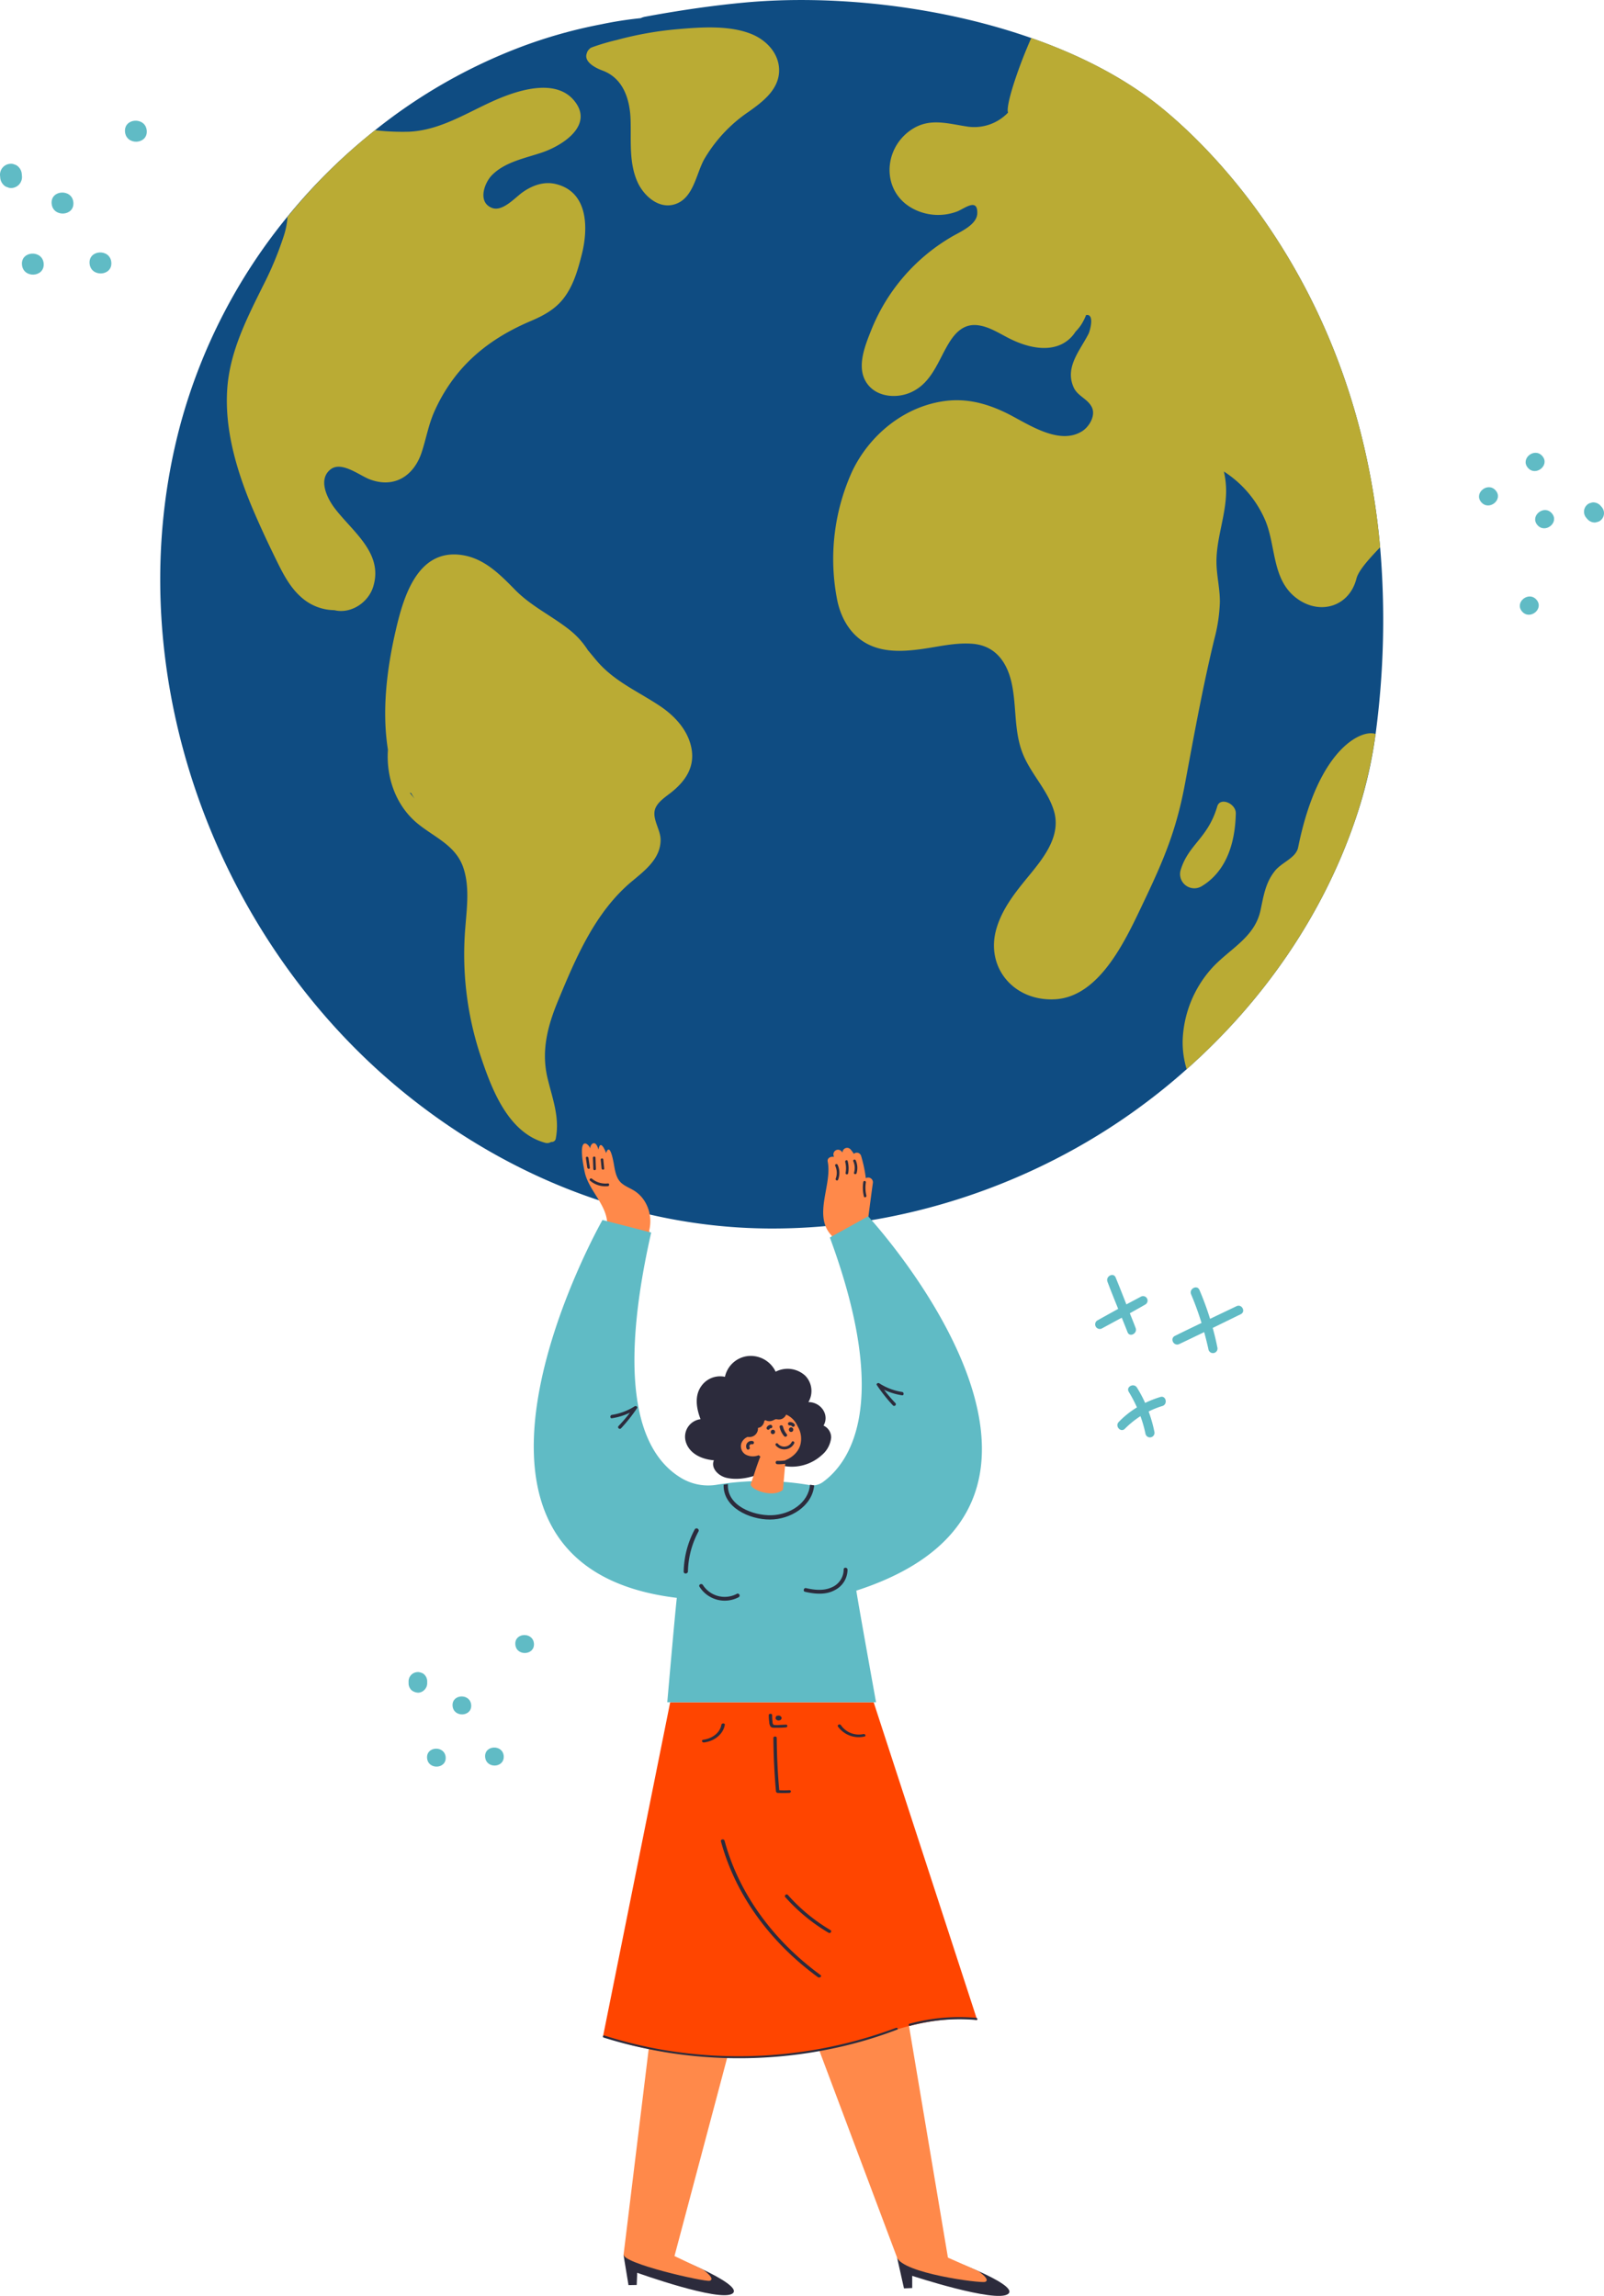 <svg xmlns="http://www.w3.org/2000/svg" width="1080" height="1546.08" viewBox="-0.013 0.001 1080.013 1546.073" style=""><g><title>FxVector_333343918</title><g data-name="Layer 2"><g data-name="Layer 1"><path d="M926.21 494.29a298.62 298.62 0 0 1-13.57 57.42C890.53 616.92 850.17 674.57 799 720q-15 13.41-31.27 25.32c-72 52.91-162.13 82.82-251.49 81.94-88.17-.88-171.83-33.92-240.65-88.65-131.88-104.82-198.29-288.5-154.08-453A376.09 376.09 0 0 1 193.44 146 383 383 0 0 1 248 91.34c1.51-1.24 3.05-2.49 4.52-3.66a362.82 362.82 0 0 1 97-55.64 327 327 0 0 1 55.14-15.65 252.51 252.51 0 0 1 26.66-4.16 13.12 13.12 0 0 1 2.73-.93c22.16-4.11 44.5-7.46 66.93-9.56 58.37-5.47 130.52 1.83 193.24 23.81 32.29 11.3 62.06 26.45 86.21 45.76 26.17 20.91 132.42 114.52 148.83 297.22a579.31 579.31 0 0 1-3.05 125.76z" fill="#0f4c82"></path><path d="M391.74 171.27c-2.62 10.3-5.6 21-12.25 29.61-5.68 7.4-13.57 11.65-22 15.24-19.24 8.16-36 19.13-49.25 35.21a113.84 113.84 0 0 0-15.82 25.86c-4 9-5.5 18.31-8.55 27.52-5.27 15.82-18.56 24.5-35.31 17.93-6.79-2.7-18.75-12.28-26-6.56-8.68 6.78-2.26 19.58 2.94 26.36 12.1 15.83 32.74 30.07 25.78 52.61-3.37 11-15.38 18.52-26.14 15.83a33.91 33.91 0 0 1-20.17-6.94c-9.47-7.26-14.6-17.93-19.67-28.29-5.79-11.82-11.3-23.74-16.37-35.88-10.06-24.48-17.72-51.14-15.94-77.75 1.7-25.14 13-47.19 24.06-69.5A228.47 228.47 0 0 0 191 159.08a53 53 0 0 0 2.58-13A382.69 382.69 0 0 1 248 91.34c1.51-1.24 3.05-2.49 4.52-3.66a160.37 160.37 0 0 0 23.08 1C298.25 87.56 317 74 337.3 65.79c14.33-5.79 37.28-12.37 49.15 1.81 13.7 16.37-7 30-21 34.91-11.62 4-25.3 6.38-34.21 15.42-5.13 5.18-9.88 18.22 0 22.07 7.24 2.78 15.65-7.1 20.78-10.65 6.44-4.52 14.22-7.37 22.2-5.43 22.25 5.38 21.78 30.43 17.52 47.35z" fill="#baab34"></path><path d="M505.76 22.83c-15-6-34.36-4.52-50.14-3.14a232.92 232.92 0 0 0-40.18 7.19 148.55 148.55 0 0 0-16.51 4.84 6 6 0 0 0-.68.32 2.22 2.22 0 0 0-1.06.58v.12a5.58 5.58 0 0 0-2.1 3.12c-2.13 5.56 5.29 9.7 10.63 11.66 14.22 5.29 18.49 19.85 18.87 33.44.43 14.13-1.28 29.12 5 42.37 4.37 9 14.61 18.09 25.64 13.91 11.78-4.37 13.57-20.35 18.88-29.94a98.63 98.63 0 0 1 30-32.08c9-6.4 19-13.9 20.35-25.46 1.29-12.28-7.46-22.45-18.7-26.93z" fill="#baab34"></path><path d="M929.26 368.53c-7.71 8.1-14.63 15.69-16 21.28-4.77 18.45-24.13 24.62-39.68 13.45-17.34-12.41-14.27-35.2-21.62-52.75a73.31 73.31 0 0 0-27.9-33 58.42 58.42 0 0 1 1.5 13c0 16.73-7 32.72-6.47 49.45.27 8.64 2.4 17.12 2.26 25.78a110.35 110.35 0 0 1-3.71 24.57c-7.78 32.06-13.56 64.14-19.6 96.54-5.77 31.36-13.93 51-27.76 80.06-11.65 24.4-29.13 64.17-59.74 66-28 1.6-47.32-21.6-39.57-47.76 4.12-13.92 13.3-25.05 22.43-36.17 10.06-12.28 21.3-26.82 16.1-43.34-4.29-13.75-15.42-24.6-20.8-38-6.15-15.28-4.09-31.65-7.51-47.48-3-13.81-10.62-25.21-26-26.61-12.14-1.09-24.42 2.26-36.38 3.75-11.51 1.47-23.65 1.9-34.27-3.41-11.67-5.83-18.23-17.37-20.78-29.51a142.84 142.84 0 0 1 9.95-86.84c11.62-24.58 35.4-44.34 63.55-47.64 14.67-1.69 28.1 2.15 41.08 8.59 13.57 6.79 34.5 21.6 50.08 12 4.95-3 9.59-10.74 6.65-16.44s-9.63-7.32-12.25-13.38c-5.93-13.57 4.4-24.6 10.15-36 1-2.1 4.18-13.57-1.7-12.5a38.26 38.26 0 0 1-3.28 6.48 31 31 0 0 1-3.84 4.71 23.07 23.07 0 0 1-8.89 8.2c-10.65 5.45-23.94 1.95-34.07-2.87-7.55-3.57-15-9-23.58-9.76-9-.77-14.61 5.33-18.83 12.27-7.08 11.69-11.31 26.3-24.87 32.72-9.43 4.52-22.61 3.73-29.4-4.75-8.61-10.63-2.26-25.89 2.11-36.92a127.69 127.69 0 0 1 53.65-62.52c5.9-3.55 17.75-8.25 17.75-16.32.2-10.2-8.5-3.1-13.37-1.09a36.15 36.15 0 0 1-30.29-2c-20.69-11.3-19.92-39.43-1.43-52.52 12.57-8.91 25-4.52 39-2.49a31.44 31.44 0 0 0 26.77-9.47 4.51 4.51 0 0 0-.16-.72c-.79-6.18 7.24-30.25 15.83-49.56 32.28 11.3 62.06 26.45 86.21 45.76 26.02 20.9 132.27 114.51 148.68 297.21z" fill="#baab34"></path><path d="M926.19 494.29a315.23 315.23 0 0 1-13.57 57.42C890.53 616.9 850.15 674.57 799 720a61.52 61.52 0 0 1-2.66-20.35 76.81 76.81 0 0 1 18.56-46.48c12.1-14 30-21.26 33.91-40.59 2-9.4 3.28-18.09 9.41-25.86 4.52-6 14.31-8.78 15.83-16.06 13.81-68.42 43.95-79.74 52.14-76.37z" fill="#baab34"></path><path d="M465.59 504.05c-2.27-12.41-11.49-22.27-21.94-29.09-15.14-9.96-30.65-16.46-42.41-30.62-1.79-2.12-3.55-4.32-5.38-6.44a55.14 55.14 0 0 0-12.3-13.68c-12.12-9.61-25.69-15.83-36.65-26.93C336.8 387 326.18 376 311 373.76c-29.89-4.41-39.32 28.28-44.41 50.1-6 25.75-9.65 54.37-5.4 81-1.29 18.56 5.25 37.76 20.19 49.9 11.08 9 24.87 14.33 30.21 28.51 4.75 12.89 2.8 27.36 1.76 40.7a217.37 217.37 0 0 0 10 86.43c7.37 22.07 18.31 52.37 43.93 59.22a5 5 0 0 0 3.82-.64 2.75 2.75 0 0 0 3.05-2c2.85-14.44-2.06-26.72-5.43-40.69-4.52-18.59 0-35.52 7.19-52.82 11.85-28.53 24.69-59 49.13-79.63 9.05-7.53 19.81-15.6 19.74-28.35 0-6.47-5.22-13.21-4-19.54 1.11-5.69 7.87-9.58 12.05-13.06 9.09-7.52 14.97-16.7 12.76-28.84zm-189.74 29.71l1 .34a36.8 36.8 0 0 0 2.26 3.64c-1.11-1.26-2.2-2.6-3.26-3.98zm48.43 125.08z" fill="#baab34"></path><path d="M819.6 543c-6.28 21.51-19.35 25.58-24.59 42.69a9.58 9.58 0 0 0 14.08 11.1c10.6-6.33 22.32-19.89 23-49 .15-6.79-10.61-11.27-12.49-4.79z" fill="#baab34"></path><path d="M554.49 960c4.18-7.26-1.72-15.83-10.18-15.83a14.74 14.74 0 0 0-2.06-17.7 17.51 17.51 0 0 0-20-2.76 18.55 18.55 0 0 0-18.49-10.56 17.87 17.87 0 0 0-15.65 14 15.49 15.49 0 0 0-16.11 6.53c-4.53 6.6-3 15-.32 22A11.9 11.9 0 0 0 461.35 969a12.07 12.07 0 0 0 .39 1.88c2.38 8 10.67 11.83 18.93 12.48-2.26 5.27 3 10.56 8.59 11.83 7.87 1.78 16.75-.19 24-3.4a1.26 1.26 0 0 0 .79-.11l12-5.38a1 1 0 0 0 .88.72 30 30 0 0 0 26.43-7.19 17.69 17.69 0 0 0 6.26-11.75 8.74 8.74 0 0 0-5.13-8.08z" fill="#2c2b3c"></path><path d="M557.31 782.29c3.14 15.71-10.26 36.44 2.78 49.94-.54 1.94 3.67 5.92 6.15 5.4 5.2-1.08 4.82-5.31 10-6.4a2.24 2.24 0 0 0 2.71 0c4.77-2.6 5.13-7.28 5.79-12.23q1.44-11.29 3-22.61a3.19 3.19 0 0 0-4.77-3 90.43 90.43 0 0 0-3.23-15.17 3 3 0 0 0-4.84-1.22 28.13 28.13 0 0 0-2.1-2.87 3.1 3.1 0 0 0-5.52 2 9.2 9.2 0 0 0-.63-.77 3.1 3.1 0 0 0-5.34 2.94 7.2 7.2 0 0 1 .19.77c-2.02-.49-4.71.66-4.19 3.22z" fill="#ff894a"></path><path d="M564 784.41a12.92 12.92 0 0 1 .3 10c-.41 1.06-2 .34-1.61-.7a11.08 11.08 0 0 0-.34-8.64c-.45-1.07 1.18-1.7 1.65-.66z" fill="#2c2b3c"></path><path d="M570.74 781.83a19.19 19.19 0 0 1 .34 8.26.88.88 0 0 1-1.74-.28 16.69 16.69 0 0 0-.25-7.34c-.27-1.09 1.36-1.72 1.65-.64z" fill="#2c2b3c"></path><path d="M576.17 781.38a12.58 12.58 0 0 1 .59 8.61c-.32 1.07-2 .8-1.74-.29a11 11 0 0 0-.48-7.69c-.45-1.01 1.18-1.67 1.63-.63z" fill="#2c2b3c"></path><path d="M583 796.24a22 22 0 0 0 .34 8.84c.27 1.08-1.38 1.71-1.65.63a24.46 24.46 0 0 1-.43-9.75.89.89 0 0 1 1-.69.88.88 0 0 1 .74.97z" fill="#2c2b3c"></path><path d="M393.71 789.36c2.92 13.75 18.09 24.13 14.67 39.84a1.79 1.79 0 0 0 3.15 1.49l24.1.86a1.74 1.74 0 0 0 1.42-2.67 25.79 25.79 0 0 0-2.62-19.33 22.63 22.63 0 0 0-6.58-7.19c-3.1-2.15-6.78-3.28-9.65-5.88-3.51-3.27-4.16-8.57-5-13.18-2.9-15.48-5.07-6.78-5.07-6.78s-3.77-10.42-5.2-2.37c-2.1-7.83-6-3.12-5.45-.55-.83-3.32-9.42-10.89-3.77 15.76z" fill="#ff894a"></path><path d="M398.53 793.73a14.26 14.26 0 0 0 10.76 3.18c1.13-.11 1.17 1.74 0 1.86a15.86 15.86 0 0 1-12-3.71c-.87-.72.35-2.06 1.24-1.33z" fill="#2c2b3c"></path><path d="M405.06 786.81c-.2-2-.38-3.94-.59-5.88a.87.87 0 1 1 1.74 0c.21 2 .39 3.93.59 5.9.2 1.06-1.63 1.11-1.74-.02z" fill="#2c2b3c"></path><path d="M399.48 787l-.28-7.23a.89.89 0 0 1 1.75-.28 1.31 1.31 0 0 1 0 .28l.27 7.23a.88.88 0 0 1-.73 1 .87.87 0 0 1-1-.73.66.66 0 0 1-.01-.27z" fill="#2c2b3c"></path><path d="M395.41 786.24c-.3-2.12-.61-4.27-.93-6.42-.16-1.17 1.58-1.2 1.74 0 .32 2.15.63 4.27.93 6.42.18 1.13-1.47 1.18-1.74 0z" fill="#2c2b3c"></path><path fill="#ff894a" d="M582.7 1189.71l55.96 332.99-34.16-1.13-107.1-285.22 85.3-46.64z"></path><path fill="#ff894a" d="M465.09 1147.77l-45.27 370.86 34.17 1.15 91-342.53-79.9-29.48z"></path><path d="M588.24 1146.3h-137l-45.22 225s58 23.67 143.62 9.61a294.7 294.7 0 0 0 48.22-12.3c13.11-4.52 37.22-11.1 60.07-8.39z" fill="#ff4500"></path><path d="M581.32 1167.73a14.69 14.69 0 0 1-15.14-6c-.66-1.06-2.67-.18-2 .91a17.24 17.24 0 0 0 17.68 6.78c1.48-.11.89-1.94-.54-1.69z" fill="#2c2b3c"></path><path d="M485.73 1161.42c-.86 5.25-6 9.34-12.23 10.13-1.45.18-.91 2 .54 1.83 7.35-.92 13-5.88 14-11.91.16-1.2-2.13-1.22-2.31-.05z" fill="#2c2b3c"></path><path d="M529.07 1161.38l-4 .18a15.26 15.26 0 0 1-4 0c-1-.43-.9-2-1-2.85a25.82 25.82 0 0 1-.18-3.73c0-1.2-2.26-1.24-2.26 0a27.37 27.37 0 0 0 .32 4.7 5.13 5.13 0 0 0 1 3.14c.9.84 2.46.66 3.71.64a60.36 60.36 0 0 0 6.44-.23c1.35-.07 1.42-1.94-.03-1.85z" fill="#2c2b3c"></path><path d="M531.45 1205.53a64.08 64.08 0 0 1-6.79 0q-1.56-17.61-1.67-35.22c0-1.22-2.26-1.25-2.26 0q.13 18.09 1.74 36a.89.89 0 0 0 .23.5 1.12 1.12 0 0 0 .95.54 70.82 70.82 0 0 0 7.71 0c1.49-.01 1.56-1.91.09-1.82z" fill="#2c2b3c"></path><path d="M526.25 1156.56a2.27 2.27 0 0 0-2.65-1.2h-.38a1.4 1.4 0 0 0-.91 1.07 1.57 1.57 0 0 0 0 1.13 2.28 2.28 0 0 0 2.67.88 1.63 1.63 0 0 0 1.27-1.88z" fill="#2c2b3c"></path><path d="M603.21 1365.61a303.34 303.34 0 0 1-153.86 15.26 289.25 289.25 0 0 1-42.35-10.13.74.74 0 1 0-.65 1.34.48.48 0 0 0 .18.06 306.12 306.12 0 0 0 155.71 7 284.43 284.43 0 0 0 41.8-12.39c.96-.26.16-1.53-.83-1.14z" fill="#2c2b3c"></path><path d="M657.29 1358.83a128.49 128.49 0 0 0-44.81 3.93.75.75 0 0 0 .11 1.49.86.86 0 0 0 .3-.09 127.36 127.36 0 0 1 44.36-3.89c1.1.18 1.15-1.27.04-1.44z" fill="#2c2b3c"></path><path d="M552.47 1330c-32.46-23.7-55.25-55.62-64.66-90.6-.36-1.29-2.78-.81-2.42.48 9.47 35.29 32.51 67.6 65.28 91.52 1.17.88 3-.52 1.8-1.4z" fill="#2c2b3c"></path><path d="M559.12 1299.7a118.9 118.9 0 0 1-28.6-23.6c-.93-1.09-2.74.34-1.81 1.4a121.21 121.21 0 0 0 29.12 24c1.29.8 2.58-1.03 1.29-1.8z" fill="#2c2b3c"></path><path d="M584.53 819.09l-25.77 14.25c41.87 113.52 12.52 152.23-4.77 164.73a11.68 11.68 0 0 1-8.84 2l-2.87-.47a189.91 189.91 0 0 0-55-.48l-2.9.43-1.58.25a35.31 35.31 0 0 1-23.8-4.31c-21.31-12.59-47.07-48.27-20.55-165.49l-32.8-8.46S273.59 1054 455.71 1076c-1.23 10.4-6.43 70.29-6.43 70.29h140.57s-11-60.79-13.3-75.15c185.54-60.09 7.98-252.05 7.98-252.05z" fill="#60bbc5"></path><path d="M548.2 1000.26c-1.29 14-16.05 23-29.82 23s-31.65-8.12-31.16-23.47l2.9-.43c-.93 14.5 16.93 21.37 29.39 21s24.87-8.23 25.86-20.55z" fill="#2c2b3c"></path><path d="M467.71 1030a63 63 0 0 0-7.39 28.3c0 1.84 2.82 1.68 2.87-.15a59.62 59.62 0 0 1 7.1-26.86 1.44 1.44 0 1 0-2.58-1.29z" fill="#2c2b3c"></path><path d="M427.33 947a40 40 0 0 1-15.33 5.78c-1.43.23-1.36 2.49 0 2.26a42.14 42.14 0 0 0 12.14-3.75 101.72 101.72 0 0 1-7.67 9c-1 1.07.68 2.6 1.68 1.54a108.94 108.94 0 0 0 10.76-13.56c.68-.8-.72-1.86-1.58-1.27z" fill="#2c2b3c"></path><path d="M592 931.51a39.79 39.79 0 0 0 15.37 5.83c1.43.2 1.36 2.47 0 2.26a42.73 42.73 0 0 1-12.14-3.73 103.43 103.43 0 0 0 7.67 9c1 1.07-.68 2.58-1.68 1.52a107.59 107.59 0 0 1-10.76-13.57c-.79-.82.61-1.9 1.54-1.31z" fill="#2c2b3c"></path><path d="M529.55 976.05l-2.38 27.13c-6.78 6-22.94-.41-21.63-4s3.09-9.29 4.52-13.29c.27-.77.52-1.47.77-2.1a26.51 26.51 0 0 1 1.2-3z" fill="#ff894a"></path><path d="M537.12 960.61c-6.78-15.83-31.54-10.31-31.76 6.6h-.66a7.55 7.55 0 0 0-5.56 4.79 6.55 6.55 0 0 0 2.71 7.39 10.33 10.33 0 0 0 9 .55 16.88 16.88 0 0 0 9.92 4.52c8.23.81 17.41-5 18.45-13.25a15.93 15.93 0 0 0-2.1-10.6z" fill="#ff894a"></path><path d="M529.73 965.78a12.27 12.27 0 0 1-2.53-5.06c-.32-1.38-2.51-1.15-2.26.23a14 14 0 0 0 3 6.14c.93 1.11 2.72-.22 1.79-1.31z" fill="#2c2b3c"></path><path d="M520.39 962.8c-1.88 0-2 3 0 2.94s1.9-3.03 0-2.94z" fill="#2c2b3c"></path><path d="M532.69 961.19a1.49 1.49 0 0 0-1.51 1.43v.18a1.47 1.47 0 0 0 2.94 0v-.2a1.49 1.49 0 0 0-1.43-1.41z" fill="#2c2b3c"></path><path d="M519.89 960.31a1.14 1.14 0 0 0-1.33-.81 3.36 3.36 0 0 0-2.26 1.6 1.11 1.11 0 1 0 1.9 1.16v-.18l.16-.14.24-.14h.4a1.1 1.1 0 0 0 1-1.21 1 1 0 0 0-.11-.28z" fill="#2c2b3c"></path><path d="M534.86 958.91a4 4 0 0 0-3.16-1.29 1.13 1.13 0 0 0 0 2.26 1.91 1.91 0 0 1 1.65.61c.88 1 2.51-.49 1.51-1.58z" fill="#2c2b3c"></path><path d="M507 970.49a3.58 3.58 0 0 0-4.21 5.13c.64 1.26 2.56.18 1.93-1.09a1.36 1.36 0 0 1 .59-1.85 1.4 1.4 0 0 1 1.06-.09 1.11 1.11 0 0 0 .63-2.1z" fill="#2c2b3c"></path><path d="M533.12 971a5.66 5.66 0 0 1-7.56 2.59 5.48 5.48 0 0 1-1.82-1.42.94.94 0 0 0-1.33-.05.93.93 0 0 0 0 1.32 7.52 7.52 0 0 0 10.62.73 7.45 7.45 0 0 0 1.67-2.17c.59-1-.99-2.06-1.58-1z" fill="#2c2b3c"></path><path d="M533.8 982.18a28 28 0 0 1-10.47 1.56c-1.42 0-1.38 2.14 0 2.26a29.32 29.32 0 0 0 11-1.65c1.53-.5.83-2.65-.53-2.17z" fill="#2c2b3c"></path><path d="M496.2 1073.25a17.44 17.44 0 0 1-22.95-5.93c-.88-1.38-3.19-.18-2.26 1.2a20.05 20.05 0 0 0 26.43 7 1.31 1.31 0 0 0-1.22-2.3z" fill="#2c2b3c"></path><path d="M568.05 1056.9a13.08 13.08 0 0 1-8 12c-5.41 2.51-11.69 1.83-17.3.54-1.61-.36-2.26 2.11-.75 2.47 6.58 1.51 13.91 2.26 20.08-1.13a15.49 15.49 0 0 0 8.57-13.77c-.07-1.67-2.65-1.76-2.6-.11z" fill="#2c2b3c"></path><path d="M604.14 1520.82l4.52 20.19 5.54-.25v-8.2s56 18.42 64.5 12.25c4.52-3.3-7.82-10-20.23-15.55-10.65-4.73-21.35-8.6-21.35-8.6z" fill="#2c2b3c"></path><path d="M603.87 1519.92c3.39 10.87 56.29 17.75 59.39 16.71 4.18-1.41-4.75-7.37-4.75-7.37l-21.45-9.5z" fill="#ff894a"></path><path d="M419.82 1518.47l3.35 20.35 5.54-.11.32-8.21s55.53 19.94 64.14 14c4.52-3.19-7.53-10.26-19.78-16.12-10.54-5-21.12-9-21.12-9z" fill="#2c2b3c"></path><path d="M419.89 1518c-1.44 6.17 54.9 18.83 58 17.88 4.21-1.31-4.52-7.51-4.52-7.51l-21.21-10.08z" fill="#ff894a"></path><path d="M529.62 946.05v-.25c.15-1.65-2.42-1.72-2.58 0a9 9 0 0 1-1.06 3.57l-4.82.77H521a1.3 1.3 0 0 0-1.39-1.19h-.19a20.79 20.79 0 0 0-11.47 9.21 1.44 1.44 0 0 0-1.17 1.13 1.07 1.07 0 0 0-.82.86 7.41 7.41 0 0 1-2.8 4.52 2.88 2.88 0 0 1-.72-.52c-1.2-1.16-3.1.61-1.9 1.74a5.67 5.67 0 0 0 9.79-4.36 4.28 4.28 0 0 0 2.26-.91 5.69 5.69 0 0 0 2-3.75l.75-.57a5.36 5.36 0 0 0 3.23.7 6.59 6.59 0 0 0 2.62-.86c1.2-.56 1-.49 2.47-.31 5 .59 6.78-4.52 7-8.57a1.19 1.19 0 0 0-1.04-1.21z" fill="#2c2b3c"></path><path d="M12.9 124.17a7.49 7.49 0 0 0 1.9-5.36l-.14-1.58a7.64 7.64 0 0 0-2.37-5 5.45 5.45 0 0 0-2.53-1.47 5.51 5.51 0 0 0-2.83-.47A7.35 7.35 0 0 0 0 118.06l.14 1.56a7.67 7.67 0 0 0 2.37 5 5.38 5.38 0 0 0 2.53 1.45 5.51 5.51 0 0 0 2.85.54 7.54 7.54 0 0 0 5.01-2.44z" fill="#60bbc5"></path><path d="M49.39 136.31c-.79-9.38-15.44-8.61-14.63.81s15.45 8.62 14.63-.81z" fill="#60bbc5"></path><path d="M29.4 177.44c-.81-9.39-15.44-8.62-14.62.81s15.35 8.62 14.62-.81z" fill="#60bbc5"></path><path d="M74.94 176.65c-.81-9.39-15.44-8.62-14.63.81s15.44 8.61 14.63-.81z" fill="#60bbc5"></path><path d="M98.79 87.93c-.79-9.39-15.44-8.62-14.63.81s15.45 8.61 14.63-.81z" fill="#60bbc5"></path><path d="M286 1137.71a6.34 6.34 0 0 0 1.63-4.53v-1.33a6.53 6.53 0 0 0-2-4.27 4.73 4.73 0 0 0-2.26-1.22 4.93 4.93 0 0 0-2.37-.36 6.25 6.25 0 0 0-5.9 6.6v1.36a6.58 6.58 0 0 0 2 4.25 7.57 7.57 0 0 0 4.66 1.65 6.29 6.29 0 0 0 4.24-2.15z" fill="#60bbc5"></path><path d="M317.25 1148.08c-.71-8-13.21-7.34-12.53.7s13.2 7.37 12.53-.7z" fill="#60bbc5"></path><path d="M300.06 1183.24c-.7-8-13.2-7.35-12.5.7s13.16 7.37 12.5-.7z" fill="#60bbc5"></path><path d="M339.15 1182.47c-.67-8-13.2-7.35-12.5.73s13.11 7.43 12.5-.73z" fill="#60bbc5"></path><path d="M359.5 1106.73c-.7-8-13.2-7.37-12.52.7s13.18 7.35 12.52-.7z" fill="#60bbc5"></path><path d="M1066.59 343.84a6.31 6.31 0 0 0 1.33 4.68l.86 1a6.62 6.62 0 0 0 4.14 2.26 4.7 4.7 0 0 0 2.49-.27 4.92 4.92 0 0 0 2.26-1.06 6.29 6.29 0 0 0 .95-8.82l-.86-1a6.66 6.66 0 0 0-4.14-2.26 4.7 4.7 0 0 0-2.49.27 4.83 4.83 0 0 0-2.26 1.07 6.3 6.3 0 0 0-2.28 4.13z" fill="#60bbc5"></path><path d="M1035.14 353.54c5.22 6.11 15-1.69 9.77-7.84s-15.02 1.67-9.77 7.84z" fill="#60bbc5"></path><path d="M1028.74 315c5.22 6.1 15-1.7 9.77-7.85s-15.06 1.63-9.77 7.85z" fill="#60bbc5"></path><path d="M997.34 338.15c5.22 6.12 15-1.68 9.76-7.83s-15.01 1.68-9.76 7.83z" fill="#60bbc5"></path><path d="M1024.81 411.74c5.22 6.13 15-1.7 9.76-7.85s-15.01 1.7-9.76 7.85z" fill="#60bbc5"></path><path d="M794 905.1q8.4-4 16.79-8.05 1.56 5.7 2.85 11.49a3.08 3.08 0 1 0 6-1.32c-.86-4.36-1.92-8.7-3.1-13l18.9-9.24c3.53-1.72.7-7.08-2.83-5.41l-17.86 8.53a196.17 196.17 0 0 0-7.14-19.42c-1.61-3.76-7.19-.8-5.61 2.94a201 201 0 0 1 7 19.26c-6 2.87-12 5.76-17.89 8.7-3.66 1.79-.78 7.24 2.89 5.52z" fill="#60bbc5"></path><path d="M757.43 962.1a62.85 62.85 0 0 1 10.44-8.46 83.51 83.51 0 0 1 3.4 11.89 3.05 3.05 0 1 0 6-1.31 93.57 93.57 0 0 0-3.88-13.72 59 59 0 0 1 9.24-3.69c3.8-1.15 2.51-7.23-1.33-6.08a70.25 70.25 0 0 0-10.27 4 83.8 83.8 0 0 0-5.51-10.33c-2.08-3.35-7.58-.55-5.5 2.89a91.24 91.24 0 0 1 5.5 10.45 61.37 61.37 0 0 0-12.26 9.81c-2.77 2.81 1.36 7.45 4.17 4.55z" fill="#60bbc5"></path><path d="M741.6 894.74c4.52-2.41 9-4.9 13.7-7.39q2 4.89 3.91 9.79c1.47 3.64 6.79.79 5.43-2.85s-2.6-6.62-3.91-9.95q5.17-2.87 10.33-5.83a3 3 0 0 0-2.82-5.36l-9.84 5.23c-2.37-6.06-4.75-12.12-7.21-18.09-1.52-3.71-6.9-.79-5.5 2.87 2.27 6.1 4.77 12.19 7.19 18.24q-7.11 3.92-14.17 7.87a3.12 3.12 0 0 0 2.89 5.47z" fill="#60bbc5"></path></g></g></g></svg>